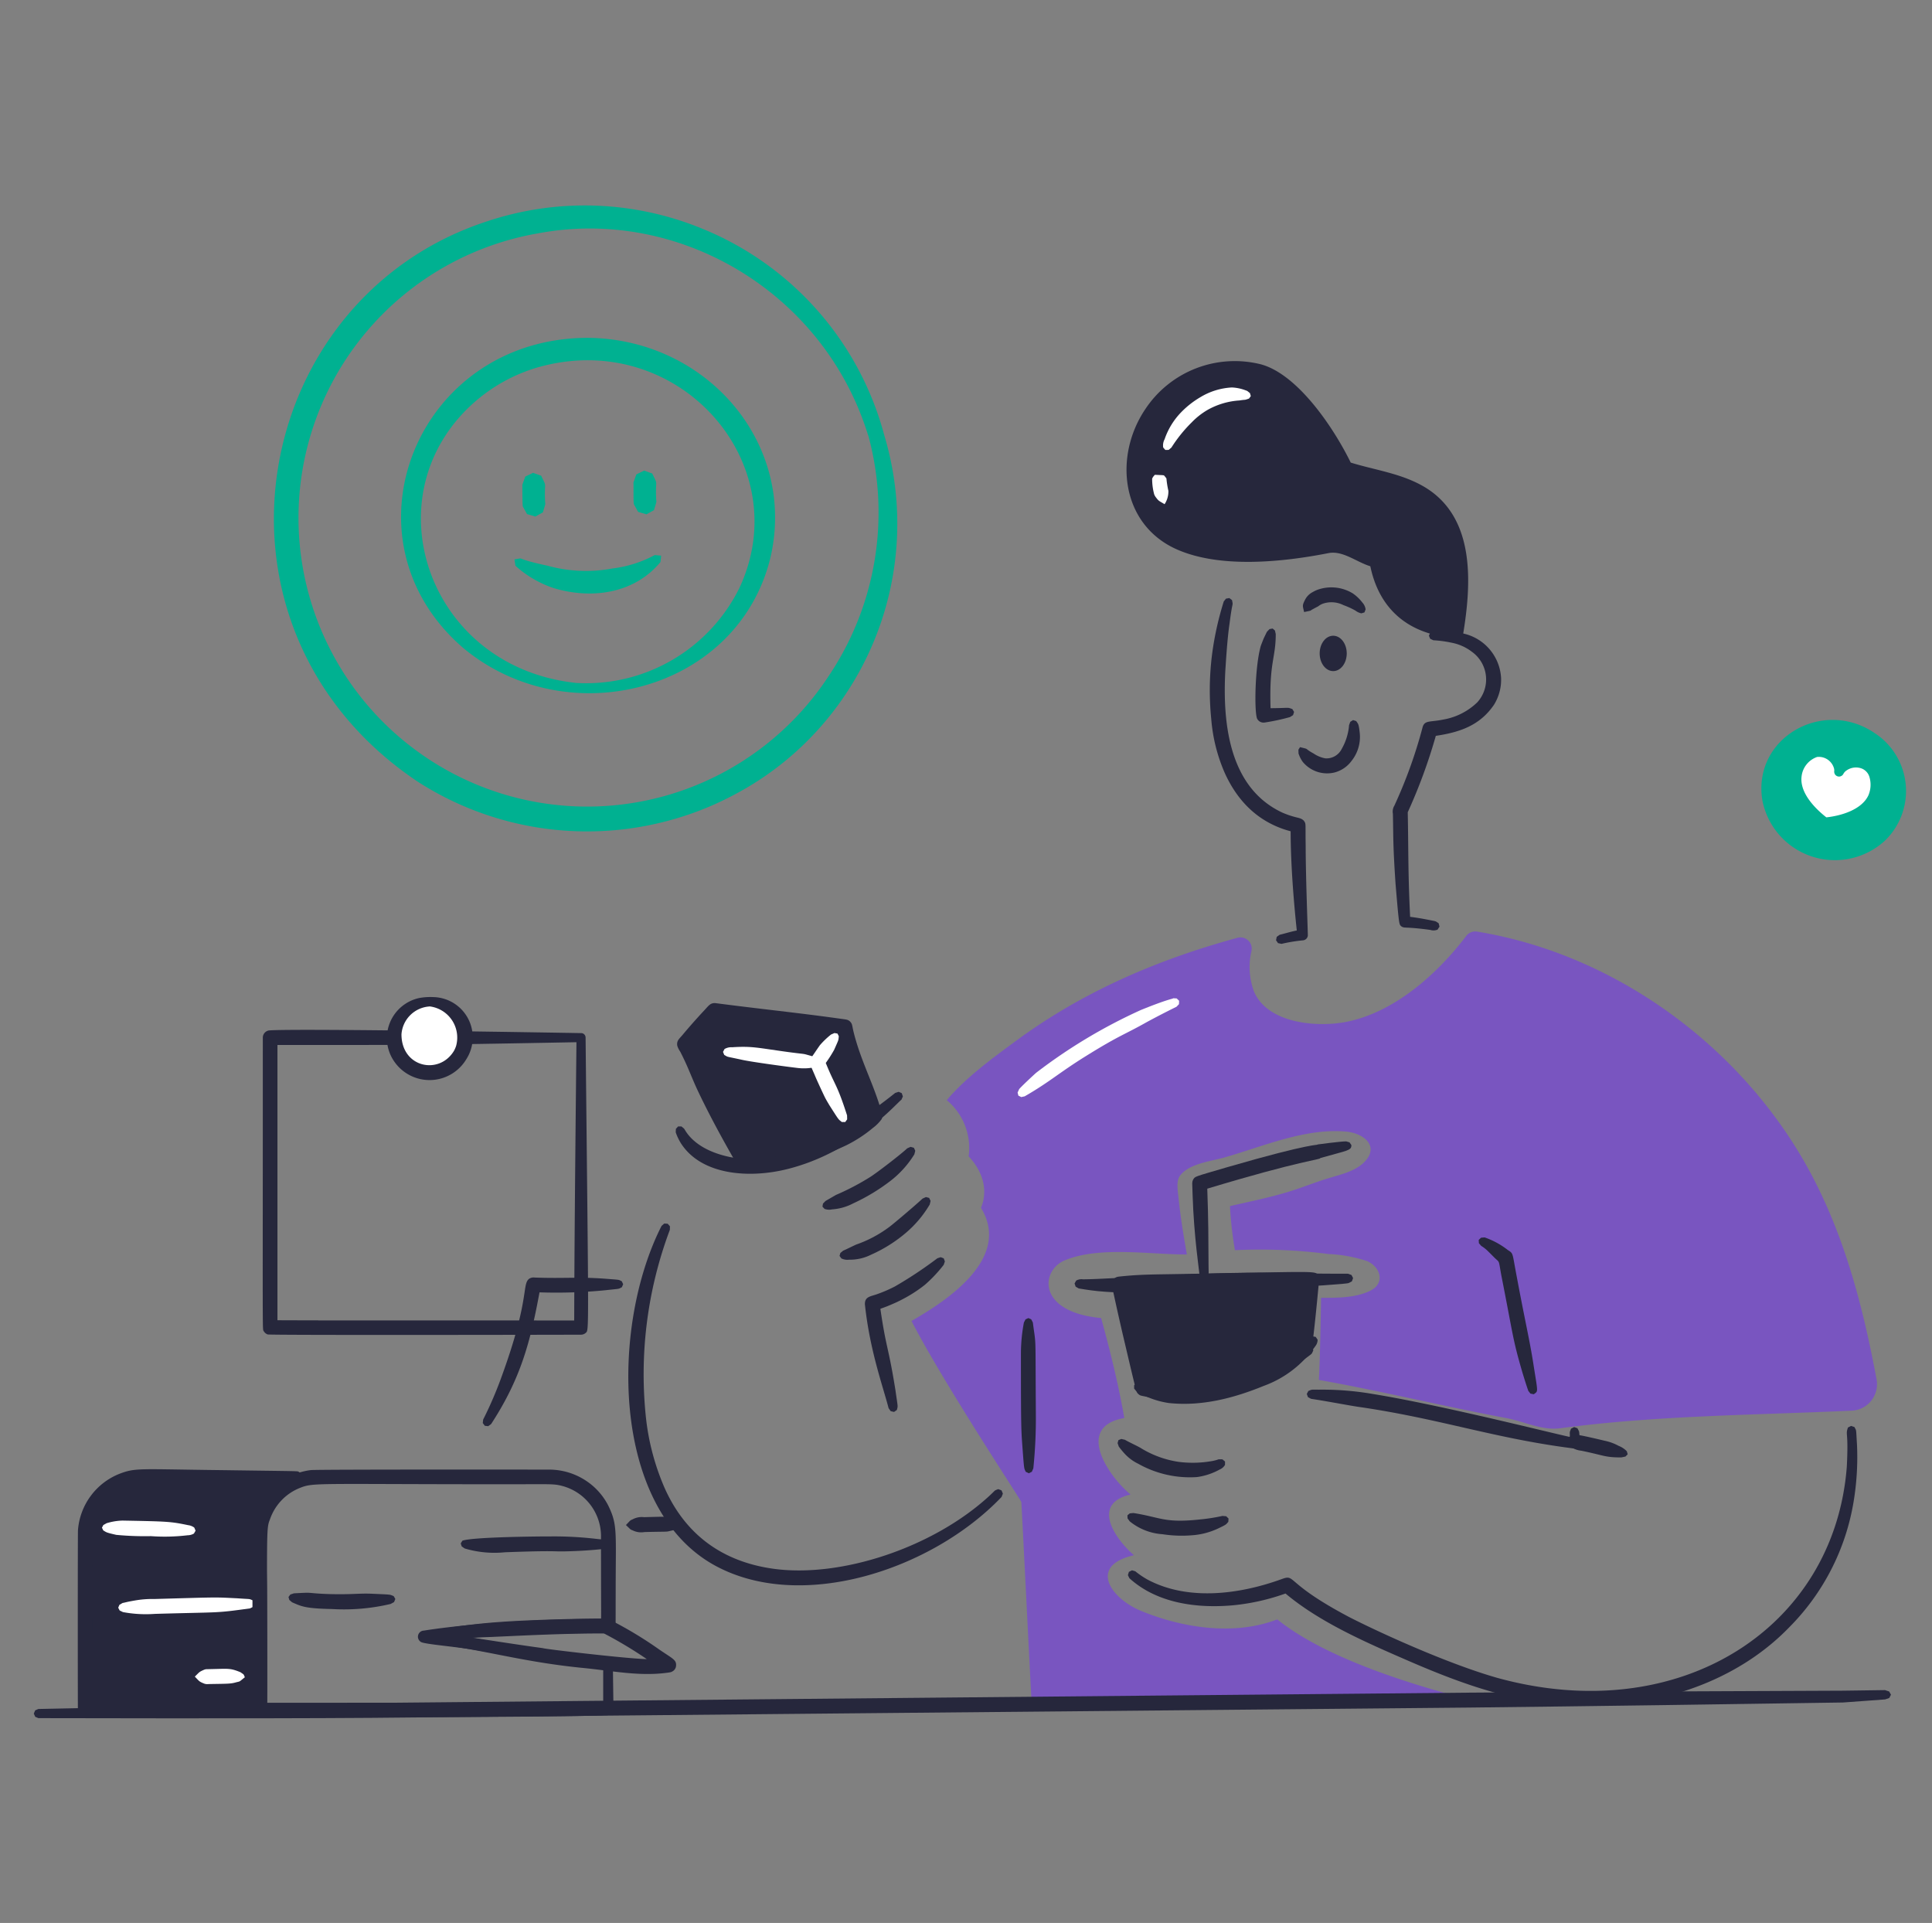 <svg width="207" height="206" fill="none" xmlns="http://www.w3.org/2000/svg"><rect width="100%" height="100%" fill="#808080" stroke="none"/><path fill-rule="evenodd" clip-rule="evenodd" d="M31.76 158.7a6.33 6.33 0 0 0-3.922 5.86v18.531H9.118v-18.656a6.32 6.32 0 0 1 6.32-6.32H31.76v.585z" fill="#26273C"/><path fill-rule="evenodd" clip-rule="evenodd" d="M29.292 161.515c-1.08 2.058-.78 2.405-.687 8.684.01 1.077.064 12.805-.022 13.138a.79.79 0 0 1-.24.355c-.38.27 1.269.183-19.222.183a.788.788 0 0 1-.774-.661c-.014-.171-.024-18.847.009-19.324a7.077 7.077 0 0 1 4.414-5.993c1.789-.686 2.07-.506 11.162-.403 8.538.122 7.88.086 8.083.184a.487.487 0 0 1 .243.437c-.007.663-.004.549-.013.666a.493.493 0 0 1-.293.37l-.007-.007a5.774 5.774 0 0 0-2.653 2.371zm-5.752-2.9v.122l-8.102.094a5.597 5.597 0 0 0-5.42 4.485c-.142.755-.114-.816-.114 18.988h17.153c0-18.178-.01-18.953.701-20.407a6.936 6.936 0 0 1 3.037-3.286l-7.255.004zM131.713 64.067l.288.218c.137.73.059-.074-.262 2.51-.266 1.725-.427 4.715-.449 4.974-.343 6.1.56 12.704 6.118 15.29 1.536.654 1.889.448 2.297.87.248.382.147.169.189 2.683 0 3.35.24 9.331.231 9.614a.571.571 0 0 1-.525.511c-.772.074-1.538.2-2.293.377l-.374-.078-.214-.305v-.005l.072-.364.313-.222c.618-.148 1.189-.333 1.836-.46 0-.08-.657-5.726-.657-10.628-3.064-.807-5.507-2.823-7.053-6.233a17.914 17.914 0 0 1-1.457-5.832 30.409 30.409 0 0 1 .228-7.835c.258-1.6.632-3.178 1.118-4.724l.234-.296.354-.062.006-.003zM157.098 67.947a5.168 5.168 0 0 1 3.732 4.678c.009.24.002.48-.022.719a5.117 5.117 0 0 1-.734 2.149c-1.499 2.204-3.611 2.945-6.237 3.337a57.406 57.406 0 0 1-3.008 8.185c.083 3.826.02 6.413.256 11.204.695.084 1.355.2 2.035.334.833.167.629.097 1.023.356l.089.363a8.692 8.692 0 0 0-.206.316 1.117 1.117 0 0 1-.775.033c-2.833-.387-2.744-.132-3.121-.393-.231-.219-.231-.096-.607-4.54-.291-4.317-.227-5.003-.285-7.514a1.234 1.234 0 0 1 .159-.868 51.035 51.035 0 0 0 3.004-8.323c.206-.866.755-.592 2.232-.898a6.919 6.919 0 0 0 3.643-1.842 3.638 3.638 0 0 0 .93-2.84 3.64 3.64 0 0 0-1.505-2.581 5.148 5.148 0 0 0-2.159-.967 12.448 12.448 0 0 0-1.965-.264l-.343-.16-.137-.331v-.006l.148-.33.343-.151c1.181-.093 2.368.02 3.51.334zM149.46 86.23l-.025.032-.009.008.047-.05-.013.01zm.069-.062c-.079.069-.025.022.053-.04l-.053.04z" fill="#26273C"/><path fill-rule="evenodd" clip-rule="evenodd" d="m136.349 67.327.25.218.088.381c0 2.627-.71 2.957-.556 7.941 2.19-.018 1.721-.116 2.333.09l.186.305v.005l-.107.343-.336.212c-.886.247-1.786.44-2.695.579a.808.808 0 0 1-.591-.137.848.848 0 0 1-.246-.308c-.3-.914-.206-5.518.388-7.684 0-.057.335-.879.335-.884.028-.056.316-.659.351-.717l.274-.28.323-.058.003-.006zM145.31 77.25c.216.33.269.266.382 1.318a4.117 4.117 0 0 1-.872 2.932 3.302 3.302 0 0 1-1.858 1.26 3.384 3.384 0 0 1-3.378-1.137 3.246 3.246 0 0 1-.458-.91c0-.496-.069-.303.164-.672 1.127.275.328.063 1.444.676.379.26.807.437 1.258.522a1.82 1.82 0 0 0 1.757-.997 6.134 6.134 0 0 0 .783-2.427c.009-.156-.018-.048.142-.489l.297-.185.339.109zM144.938 63.566c.392.27.74.602 1.029.98.191.204.312.463.347.74l-.123.319-.007.003-.322.098a1.567 1.567 0 0 1-.635-.293 8.298 8.298 0 0 0-1.277-.584 2.86 2.86 0 0 0-2.218-.157 1.873 1.873 0 0 0-.496.281s-.459.24-.572.306c-.422.215.074.093-.938.309-.137-.649-.233-.659.085-1.284.175-.364.464-.662.823-.848.161-.095.329-.178.502-.246a4.412 4.412 0 0 1 3.802.376z" fill="#26273C"/><path d="M142.843 71.895c.801 0 1.451-.848 1.451-1.895 0-1.047-.65-1.896-1.451-1.896s-1.45.849-1.45 1.896.649 1.895 1.45 1.895z" fill="#26273C"/><path fill-rule="evenodd" clip-rule="evenodd" d="M156.63 68.72c1.018-5.773 1.703-13.41-4.294-16.717-2.38-1.314-5.053-1.658-7.616-2.447-1.803-3.694-5.661-9.455-9.622-10.526a11.5 11.5 0 0 0-12.388 4.803c-3.406 5.052-2.607 12.335 3.331 15 4.617 2.07 11.289 1.406 16.29.422 1.539-.302 2.992.95 4.49 1.407.787 3.802 3.087 6.394 6.832 7.333 1.065.267 2.977.726 2.977.726z" fill="#26273C"/><path fill-rule="evenodd" clip-rule="evenodd" d="M75.345 24.54a33.085 33.085 0 0 1 19.397 22.081 32.91 32.91 0 0 1-4.666 28.514A32.491 32.491 0 0 1 78.56 85.193a33.072 33.072 0 0 1-7.136 2.774 33.558 33.558 0 0 1-26.683-4.237c-24.484-16.424-18.105-51.705 7.455-60.023a33.094 33.094 0 0 1 23.149.834zm-17.716.462A30.93 30.93 0 1 0 88.86 72.31a31.406 31.406 0 0 0 4.168-25.67l-.013.004C88.292 31.3 72.717 22.137 57.629 25.002zm37.109 21.62c-.146-.474-.133-.437 0 0z" fill="#00B191"/><path fill-rule="evenodd" clip-rule="evenodd" d="M63.062 36.192c12.77.166 22.383 11.45 19.454 23.674C78.934 74.112 60.8 78.74 49.614 69.402c-13.573-11.72-4.977-33.244 13.448-33.21zm-5.569 3.2a17.886 17.886 0 0 0-6.45 3.511c-11.5 9.831-5.428 28.476 10.588 30.247v.006a18.31 18.31 0 0 0 17.592-10.173c6.272-13.433-6.697-27.984-21.73-23.591z" fill="#00B191"/><path fill-rule="evenodd" clip-rule="evenodd" d="m70.838 59.523-.07.681c-2.778 3.37-7.316 4.027-11.413 2.808a11.534 11.534 0 0 1-4.107-2.382l-.023-.024-.106-.683c1.338-.196-.394-.158 3.562.683 2.26.625 4.633.725 6.937.293a12.835 12.835 0 0 0 4.534-1.436l.686.06zM57.98 50.961c.688 1.418.308.47.426 2.806.025.32.075.046-.235 1.117l-.805.449h-.009l-.887-.258-.45-.806c-.06-.176-.05-2.342-.053-2.342l.309-.869.832-.403h.009l.864.306zM69.882 50.725c.688 1.417.308.47.426 2.806.025.32.076.046-.235 1.116l-.806.45h-.008l-.888-.258-.449-.807c-.078-.233-.025-1.73-.052-2.34l.31-.87.83-.404h.01l.862.307z" fill="#00B191"/><path fill-rule="evenodd" clip-rule="evenodd" d="M141.541 139.032s-.082 6.045-.234 8.796c6.731 1.198 13.367 2.825 20.085 4.089 1.921.361 3.814 1.349 5.755 1.091 10.342-1.384 20.836-1.408 31.258-1.886a2.832 2.832 0 0 0 2.62-2.159c.097-.394.109-.804.034-1.203-1.409-7.539-3.302-14.947-6.917-21.814-7.081-13.448-20.773-23.69-35.894-26.148a1.207 1.207 0 0 0-1.15.465c-3.161 4.16-7.837 8.302-13.048 9.243-3.087.557-8.244.099-9.689-3.275a7.539 7.539 0 0 1-.268-4.381 1.199 1.199 0 0 0-.364-1.106 1.219 1.219 0 0 0-.529-.287 1.215 1.215 0 0 0-.602.005c-8.508 2.313-16.536 5.742-23.715 11.024-2.553 1.878-5.385 3.938-7.446 6.371a6.662 6.662 0 0 1 2.346 6.021c1.427 1.514 2.145 3.511 1.323 5.516 3.249 5.323-3.431 9.823-7.448 12.118 3.445 6.662 11.632 19.046 11.765 19.381.038.098 1.084 21.585 1.119 21.613a.056.056 0 0 0 .025.014.067.067 0 0 0 .028.003c6.188-.627 12.438.133 18.653.008 8.981-.181 18.269-.543 27.265-.56a.071.071 0 0 0 .051-.014.072.072 0 0 0 .026-.047.07.07 0 0 0-.015-.05.066.066 0 0 0-.046-.026c-6.19-1.643-14.795-4.407-19.678-8.352-4.597 1.772-10.121.93-14.589-.909-3.249-1.337-5.713-4.84-.765-5.965-2.161-1.886-4.553-5.546-.364-6.502-2.413-2.002-5.978-7.265-.673-8.196-.617-3.567-1.516-7.213-2.483-10.71-6.924-.646-6.46-5.11-3.911-6.175 3.719-1.554 9.104-.622 13.098-.637-.357-2.026-.692-4.07-.898-6.118-.068-.691-.284-1.759.193-2.361 1.015-1.283 3.318-1.504 4.765-1.921 4.121-1.181 8.672-3.176 13.051-2.757 1.827.175 3.584 1.561 1.89 3.272-.998 1.007-2.644 1.352-3.949 1.754-1.36.418-2.681.96-4.042 1.379-2.105.65-4.244 1.079-6.39 1.57.081 1.583.258 3.16.531 4.722a57.041 57.041 0 0 1 10.017.411c1.403.061 2.79.314 4.124.752 1.425.601 1.997 2.341.405 3.156-1.56.798-3.585.787-5.32.785z" fill="#7955C0"/><path fill-rule="evenodd" clip-rule="evenodd" d="M141.33 148.872a31.7 31.7 0 0 1 5.754.461c7.242 1.174 18.888 4.125 21.115 4.604 0-.653-.048-.411.127-.887l.328-.17h.007l.347.124c.245.47.157.214.237.898.054.678.148 1.03-.319 1.246-.191.053-.069.058-1.403-.122-7.924-1.109-13.618-3.107-22.009-4.318-.87-.125-3.29-.59-4.933-.839-.149-.022-.064.011-.445-.201l-.121-.335v-.005l.165-.315c.442-.172.189-.144 1.15-.141z" fill="#26273C"/><path fill-rule="evenodd" clip-rule="evenodd" d="M169.187 153.747c.282.015 2.245.475 2.711.59a5.463 5.463 0 0 1 1.536.558c.326.127.621.322.866.572l.095.325v.005l-.241.24-.445.093c-1.776 0-1.75-.198-4.294-.721a2.37 2.37 0 0 1-1.185-.464c-.219-.137-.101-.013-.566-.667.651-.461.506-.39.758-.444a3.03 3.03 0 0 1 .765-.087zM198.686 152.872c.236.459.166.093.279 1.921a29.17 29.17 0 0 1-.367 6.092 24.77 24.77 0 0 1-6.867 13.415c-5.14 5.332-12.493 8.042-19.829 8.401-7.664.343-13.887-1.701-20.913-4.742-4.567-1.984-9.531-4.126-13.256-7.249a23.443 23.443 0 0 1-5.495 1.249c-4.008.383-8.28-.21-11.224-2.882h-.004l-.164-.336.107-.35.335-.168c.402.122.331.084.458.191.379.298.781.566 1.201.802 4.299 2.291 9.758 1.612 14.318-.029 1.659-.621.2.316 7.389 4.097 3.762 1.908 10.814 5.062 15.805 6.472 19.56 5.36 36.069-5.38 37.411-22.606.206-3.919-.172-3.362.124-4.223l.335-.171.357.116zM120.524 154.238c.361.218 1.167.591 1.475.759.291.157.206.121.503.293a10.742 10.742 0 0 0 3.76 1.313c1.238.161 2.493.126 3.72-.106.851-.19.31-.168.992-.161l.274.228.004.005v.357a1.17 1.17 0 0 1-.575.5 6.907 6.907 0 0 1-2.433.809 11.279 11.279 0 0 1-6.282-1.421 4.831 4.831 0 0 1-1.51-1.135 8.946 8.946 0 0 1-.582-.712l-.129-.37.091-.317v-.004l.306-.123.386.085zM121.456 162.088c2.934.466 3.305 1.098 7.12.686a19.303 19.303 0 0 0 2.401-.377l.399.034.252.243v.005l-.022.354c-.271.293-.154.26-1.021.675a7.827 7.827 0 0 1-2.838.76c-1.063.09-2.133.053-3.188-.11a6.213 6.213 0 0 1-3.517-1.38l-.234-.32-.01-.325v-.005l.253-.206.392-.036.013.002zM140.96 143.216h.006l.206.305c.002.238-.076.47-.222.659a11.518 11.518 0 0 1-5.549 4.288c-3.254 1.331-6.662 2.203-10.159 1.836a9.223 9.223 0 0 1-3.384-1.195c-.124-.069-.059-.008-.343-.356v-.351l.262-.229c.411-.014.336-.027.411-.004 1.019.294 2.067.475 3.125.54 2.719.217 5.358-.027 9.465-1.709a17.114 17.114 0 0 0 4.759-2.806c1.064-1.085.497-.678 1.061-1.038l.362.06zM71.529 131.094h.006l.244.274-.007.375a44.013 44.013 0 0 0-2.538 20.359c.292 2.475.94 4.896 1.924 7.186 2.215 5.062 6.194 8.008 11.717 8.771 7.232.998 17.134-2.265 23.173-7.852.714-.663.412-.476.906-.682l.352.137.145.343-.137.357c-7.491 7.852-21.645 12.482-30.917 7.234-10.905-6.209-10.978-25.524-5.515-36.27l.285-.25.362.018z" fill="#26273C"/><path fill-rule="evenodd" clip-rule="evenodd" d="M101.116 134.804v.004l.12.325-.123.363a14.856 14.856 0 0 1-2.029 2.152 14.862 14.862 0 0 1-2.477 1.586c-.243.123-.037.026-.569.282-1.892.856-1.72.573-1.694.817.626 4.247.827 3.809 1.59 8.556.29 2.033.274 1.659.161 2.157l-.3.211h-.007l-.356-.082-.225-.32c-.612-2.363-2.018-6.197-2.539-11.129-.018-.785.535-.829 1.198-1.048.69-.236 1.362-.523 2.01-.859a43.958 43.958 0 0 0 4.439-2.934c.144-.111.045-.063.474-.206l.327.125zM97.908 122.957h.006l.149.322-.098.383a10.642 10.642 0 0 1-2.576 2.857 20.744 20.744 0 0 1-3.966 2.392 5.686 5.686 0 0 1-2.264.646c-.271.06-.554.043-.815-.05l-.222-.242c0-.008.052-.319.054-.327l.274-.282c.018-.007 1.087-.629 1.132-.652a26.746 26.746 0 0 0 3.69-1.938c.856-.561 3.02-2.237 3.748-2.882.241-.215.108-.13.544-.324l.344.097zM99.554 128.327v.005l.151.319-.091.385a11.986 11.986 0 0 1-2.424 2.922 15.284 15.284 0 0 1-3.868 2.458 5.018 5.018 0 0 1-2.348.532 1.47 1.47 0 0 1-.828-.137l-.195-.27.09-.313.304-.251c.275-.106 1.191-.569 1.403-.655a13.054 13.054 0 0 0 3.578-1.915c.495-.373 2.843-2.365 3.517-3.003l.363-.166.348.089zM96.619 117.109v.004l.117.35-.158.353c-.416.244-4.884 5.589-12.207 7.422-4.013 1.011-9.158.697-11.39-2.721a5.676 5.676 0 0 1-.565-1.166c-.027-.08-.013 0 0-.419l.24-.262h.357c.31.267.264.206.307.282.078.023.886 2.158 4.863 2.992 6.107 1.221 12.87-2.972 17.731-6.861l.37-.12.335.146z" fill="#26273C"/><path fill-rule="evenodd" clip-rule="evenodd" d="M79.618 124.884c-4.073-7.536-5.01-10.841-6.28-13.03 1.038-1.235 2.083-2.445 3.209-3.601 4.65.614 9.33 1.083 13.979 1.755.632 3.332 2.338 6.303 3.225 9.546-2.147 2.196-5.031 3.388-7.914 4.251a18.055 18.055 0 0 1-6.06 1.036" fill="#26273C"/><path fill-rule="evenodd" clip-rule="evenodd" d="M76.65 107.462c4.916.641 8.79 1.03 13.112 1.632 1.03.143 1.049.118 1.315.337.287.321.18.358.426 1.312.794 3.065 2.12 5.433 2.92 8.287.117.412.167.516.045.849-.261.363-.577.682-.936.948a14.36 14.36 0 0 1-2.87 1.871 29.516 29.516 0 0 1-9.28 2.637c-.549.041-1.1.038-1.647-.009-.375.033-.156.057-.549-.21-.082-.146-2.576-4.341-4.46-8.35-.667-1.428-1.006-2.484-1.852-4.117a2.246 2.246 0 0 1-.31-.625c-.083-.529.19-.713.56-1.149a63.784 63.784 0 0 1 2.322-2.624c.5-.537.658-.818 1.205-.789zm.16 1.668c-1.407 1.494-2.402 2.699-2.506 2.813.678 1.171 1.79 4.31 5.596 12.399 2.96.022 7.913-1.725 10.2-3.004a13.07 13.07 0 0 0 2.766-2.009c0-.469-2.033-5.021-2.85-7.959v-.007a34.168 34.168 0 0 1-.155-.635c0-.079-13.015-1.636-13.052-1.598z" fill="#26273C"/><path fill-rule="evenodd" clip-rule="evenodd" d="M90.192 120.196c-.38-.315-.226-.063-1.343-1.821-.048-.088-.332-.541-.502-.892-.231-.481-.871-1.853-1.069-2.347-.67-1.547-.664-1.367.054-2.419.247-.374.466-.672.5-.73a8.754 8.754 0 0 1 1.206-1.159l.367-.161.316.055h.006l.145.286c-.055.495.029.263-.5 1.46-.27.485-.57.954-.897 1.404 1.01 2.504 1.181 2.189 2.282 5.617l.01.427-.21.286h-.007l-.358-.006z" fill="#fff"/><path fill-rule="evenodd" clip-rule="evenodd" d="m144.593 122.377.199.293c0 .606-.371.545-3.327 1.389 0 .19-1.89.194-12.115 3.281.022.719.126 3.156.126 6.704 0 2.893.095 2.25-.108 2.813l-.328.173-.348-.127-.184-.349c0-.351-.588-4.02-.73-8.553-.043-1.401-.076-1.304.042-1.601.237-.401.038-.291 3.656-1.357 9.355-2.712 9.685-2.32 9.685-2.438.081-.011 2.44-.331 3.069-.331l.363.103z" fill="#26273C"/><path fill-rule="evenodd" clip-rule="evenodd" d="M136.492 136.352c4.291.06 3.522.1 7.947.1l.366.137.168.329v.006l-.129.347-.348.176c0 .079-4.391.412-8.216.499-13.479.062-14.065.814-18.685.366-.935-.091-1.938-.274-2.019-.285l-.329-.191-.113-.336v-.008l.173-.31c.229-.129.496-.175.755-.131 3.299-.022 12.263-.817 20.43-.699z" fill="#26273C"/><path fill-rule="evenodd" clip-rule="evenodd" d="M140.095 144.575c.085-2.518.343-5.026.473-7.542-4.547.052-9.091.226-13.635.264a64.446 64.446 0 0 0-7.016.266c.787 3.767 1.685 7.461 2.589 11.193 1.523.245 2.979.837 4.544.8 3.315-.077 6.98-1.46 9.846-3.004a16.982 16.982 0 0 0 3.325-1.921" fill="#26273C"/><path fill-rule="evenodd" clip-rule="evenodd" d="M141.254 136.711c.095.251.093.241-.006 1.311-.653 6.961-.747 5.975-.535 6.637-.168.359-.125.321-.306.473a14.506 14.506 0 0 1-2.731 1.663 33.986 33.986 0 0 1-3.807 1.895 24.312 24.312 0 0 1-3.814 1.235 11.32 11.32 0 0 1-6.462-.129c-1.465-.343-1.359-.206-1.679-.504-.157-.21-.053.317-1.358-5.241-.235-.981-.761-3.248-1.195-5.265-.238-1.115-.35-1.27-.092-1.692.278-.327.458-.317.888-.363 1.378-.142 2.52-.185 3.911-.211 17.811-.277 16.818-.469 17.186.191zm-20.371 1.556c.459 2.247 1.724 7.523 2.279 9.798 2.298.445 2.721.925 5.365.618 4.1-.495 7.612-2.436 9.625-3.374.509-.23.995-.506 1.454-.823 0-3.019.125-4.677.18-6.66-2.806.107-16.873.26-18.903.441zM62.338 110.677a.483.483 0 0 1 .404.48c.337 32.649.374 31.273 0 31.644a.76.76 0 0 1-.49.182c-1.763.007-33.205.068-33.578-.028a.805.805 0 0 1-.412-.343c-.159-.348-.103 1.899-.103-31.453a.786.786 0 0 1 .646-.769c2.72-.244 33.454.28 33.533.287zm-32.611 1.266v29.492c17.29 0-25.98.02 31.768.024.077.039-.064 1.231.268-29.809-18.221.338-17.563.293-32.036.293zM72.255 162.662c.7.239.226-.018.885.361l.152.294v.005l-.168.285-.385.195c-1.933.386-.343.235-3.691.324a2.041 2.041 0 0 1-1.138-.125c-.45-.205-.222-.03-.844-.627.592-.618.385-.448.816-.662.35-.166.74-.228 1.125-.181 2.516-.064 2.252-.087 3.248.131zM64.493 173.394c.267-.034.54 0 .79.097a42.267 42.267 0 0 1 5.385 3.242c1.497 1.017 1.857 1.098 1.757 1.81a.783.783 0 0 1-.284.451c-.235.154-.275.154-.744.214-2.92.38-5.797-.211-8.778-.509-6.117-.593-9.96-1.735-14.93-2.455-1.579-.235-1.608-.268-2.355-.422l-.313-.218-.075-.366.215-.313.334-.068.013-.01a61.718 61.718 0 0 1 8.19-1.098c2.758-.205 8.293-.361 10.795-.355zm-.274 1.595c-4.523.01-9.185.279-11.632.376-2.413.098-2.202.041-1.319.175 1.579.242 4.904.755 6.902 1.021 0 .078 9.206 1.156 11.13 1.175a45.834 45.834 0 0 0-4.412-2.658c-.199-.102-.083-.09-.67-.089zm.21-.159.01.004-.012-.01.003.006zM58.907 164.594c1.703-.02 3.406.072 5.096.275.935.092.67.03 1.128.24l.153.329v.005l-.153.329-.366.165c-.33 0-1.51.191-4.086.255-1.544.041-.928-.109-6.576.099-1.45.147-2.915.009-4.313-.406l-.32-.218-.107-.322v-.006l.18-.287c1.06-.399 8.294-.462 9.364-.458zM32.99 170.628c.47.015.857.103 2.458.146 2.365.051 3.026-.099 4.396-.041 2.21.102 1.852.069 2.333.252l.18.308v.005l-.138.331-.366.2c-2.056.485-4.17.668-6.279.544-2.852-.059-3.258-.279-4.197-.686-.103-.043-.036 0-.379-.288l-.088-.315.195-.264.376-.127c.086-.007 1.32-.074 1.509-.065zM202.412 181.205l.19.344v.005l-.183.349-.443.152-4.515.33-19.715.286-10.305.137-9.888.118-12.551.118-14.801.137-33.08.31-32.294.303-13.819.13-11.184.105-5.102.028-5.524.016-11.101.007-13.67-.02h-.31l-.343-.143-.15-.34v-.005l.142-.343.343-.15.313-.007 13.666-.28 11.098-.205 5.524-.087 5.107-.069 11.18-.105 13.818-.13 32.292-.302 33.082-.31 14.798-.138 12.552-.118 9.89-.068 10.305-.057 19.716-.084 4.515-.062.447.148z" fill="#26273C"/><path fill-rule="evenodd" clip-rule="evenodd" d="M13.121 162.896c4.86.092 5.146.098 7.045.493.236.028.46.118.65.261l.138.324v.006l-.176.304c-.205.12-.437.184-.674.185-1.304.157-2.62.189-3.931.094a32.273 32.273 0 0 1-3.718-.137c-1.112-.255-1.033-.263-1.393-.48l-.137-.287v-.005l.149-.281.348-.196a6.486 6.486 0 0 1 1.7-.281zM25.42 171.222c1.577.117 1.166.019 1.715.241l.173.32v.005l-.149.332-.372.183c-3.871.537-2.998.379-10.206.589-1.139.083-2.284.018-3.407-.192l-.351-.169-.156-.297v-.006l.131-.309.338-.196c.274-.042.304-.089 1.273-.258a10.755 10.755 0 0 1 2.127-.167c7.251-.208 6.379-.194 8.883-.076zM25.764 179.14c.412.293.31.168.47.54-.687.548-.438.411-.961.548-.58.175-1.098.145-2.94.182a.987.987 0 0 1-.454-.048c-.564-.231-.506-.239-1.006-.75.529-.516.438-.488.994-.737.228-.072.089-.05.704-.068 1.937-.038 2.071-.121 3.193.333z" fill="#fff"/><path fill-rule="evenodd" clip-rule="evenodd" d="M161.535 133.9c.647.424.466.227.976 2.878.863 4.644 1.364 6.689 1.773 9.296.506 3.24.54 2.908.054 3.288h-.006l-.357-.069-.244-.314c0-.078-.013.027-.617-1.95-1.067-3.683-.922-3.625-2.257-10.399-.343-1.867-.12-1.254-.853-2.018a55.162 55.162 0 0 0-.515-.512 3.953 3.953 0 0 0-.787-.63l-.25-.292-.018-.343v-.005l.249-.238.383-.031a8.479 8.479 0 0 1 2.469 1.339z" fill="#26273C"/><path fill-rule="evenodd" clip-rule="evenodd" d="M84.487 112.708c2.133.282 1.315.107 2.462.42.774.271.427.077.932.409l.124.29v.005l-.155.275-.348.174a5.643 5.643 0 0 1-2.01.132c-1.059-.122-4.907-.638-5.956-.871-1.89-.412-1.464-.265-1.94-.532l-.13-.321v-.005l.164-.306c.25-.144.537-.209.824-.189 2.132-.137 2.643.054 6.034.519z" fill="#fff"/><path fill-rule="evenodd" clip-rule="evenodd" d="m110.191 141.201.303.145.17.338c.359 2.792.261.596.32 9.75a52.41 52.41 0 0 1-.269 5.862l-.161.373-.325.157h-.004l-.325-.156c-.172-.398-.166-.126-.329-2.325-.152-2.138-.186-1.905-.186-10.246a18.04 18.04 0 0 1 .319-3.424l.177-.336.307-.137.003-.001z" fill="#26273C"/><path d="M46.023 114.907a3.792 3.792 0 1 0 .001-7.583 3.792 3.792 0 0 0 0 7.583z" fill="#fff"/><path fill-rule="evenodd" clip-rule="evenodd" d="M46.465 106.817a4.315 4.315 0 0 1 4.181 4.486 4.316 4.316 0 0 1-.67 2.145 4.59 4.59 0 0 1-7.79.187 4.39 4.39 0 0 1 2.753-6.724 6.843 6.843 0 0 1 1.526-.094zm-.44 1.003a3.218 3.218 0 0 0-3.01 2.985c0 3.563 4.043 4.395 5.626 1.768.094-.17.17-.348.23-.533a3.366 3.366 0 0 0-2.844-4.227l-.001.007zm.038-.99h.016-.016zM57.305 136.862c3.254.116 4.64-.095 7.54.125 1.708.133 1.365.084 1.776.274l.145.316v.005l-.138.317c-.438.216-.095.137-1.76.32a53.373 53.373 0 0 1-7.063.227c-.995 5.371-2.026 9.194-5.056 13.908-.165.256-.068.161-.442.429l-.36-.04-.22-.293c.05-.458.015-.329.149-.594a40.765 40.765 0 0 0 1.791-4.169c3.134-8.531 2.227-10.035 3.015-10.688a.879.879 0 0 1 .623-.137zM58.888 157.436a7.146 7.146 0 0 1 3.944 1.221 7.013 7.013 0 0 1 2.316 2.587c1.044 2.119.818 2.784.818 9.346-.013 4.2.023 3.823-.11 4.117a.768.768 0 0 1-.9.36c-.306-.125-.169-.107-.361-.109-2.87-.025-8.547.104-14.02.484 3.28.601 5.59 1.034 8.326 1.454 6.106.915 6.709.512 6.772 1.298h-.01c.069 5.532.087 4.986.038 5.188a.559.559 0 0 1-.237.298c-.078.038 1.235.298-37.626.298a.784.784 0 0 1-.774-.648c-.01-.137-.029-18.762.013-19.345a7.135 7.135 0 0 1 6.221-6.497c.73-.081 25.512-.053 25.59-.052zm-4.367 1.569c-21.051 0-20.901-.206-22.436.412a5.563 5.563 0 0 0-3.157 3.336c-.426 1.086-.303.906-.303 19.66 19.794 0 16.574-.038 35.993.216l.01.012v-4.015c-4.31-.495-3.453-.173-13.573-1.847-2.47-.404-5.022-.586-5.856-.832a.654.654 0 0 1 .206-1.264c.08-.005 6.966-1.205 18.954-1.257.084 0 .034.668.034-8.968a5.577 5.577 0 0 0-4.199-5.283c-.895-.236-1.422-.17-5.673-.17zm9.93 15.802.005.004-.01-.009.004.005z" fill="#26273C"/><path fill-rule="evenodd" clip-rule="evenodd" d="M131.979 41.508c.484.02.961.116 1.415.283.302.11.187.051.532.328l.088.311v.005l-.19.26c-.589.21-.246.079-1.024.205a7.99 7.99 0 0 0-3.384.993 7.803 7.803 0 0 0-1.729 1.352 15.168 15.168 0 0 0-2.177 2.699l-.297.252-.347.007h-.007l-.23-.263a1.395 1.395 0 0 1 .151-.887 7.744 7.744 0 0 1 1.789-2.906 9.731 9.731 0 0 1 2.063-1.61 7.224 7.224 0 0 1 3.347-1.029zM123.792 53.207a1.818 1.818 0 0 1-.126-.24 6.367 6.367 0 0 1-.222-1.687c.035-.083.079-.162.133-.234h.003a1.66 1.66 0 0 1 .158-.182c1.172.064.892 0 1.106.214.026.038.054.075.085.11.016.026.028.042.045.068.04.447.11.891.211 1.329a2.482 2.482 0 0 1-.407 1.427c-.669-.398-.615-.315-.986-.805zM126.073 106.959l.26.249-.014.365-.265.278a98.193 98.193 0 0 0-3.138 1.618c-2.502 1.414-2.888 1.383-6.468 3.603-2.993 1.853-3.894 2.778-6.655 4.373l-.37.082-.31-.155-.085-.33.158-.343c0-.08 1.521-1.505 1.833-1.776a56.93 56.93 0 0 1 11.228-6.728c3.087-1.251 3.441-1.176 3.441-1.254l.385.018z" fill="#fff"/><path d="M194.527 91.328c3.847 1.12 7.837-.967 8.912-4.66 1.075-3.693-1.173-7.595-5.019-8.715-3.847-1.12-7.837.967-8.912 4.66-1.075 3.694 1.172 7.596 5.019 8.715z" fill="#00B191"/><path fill-rule="evenodd" clip-rule="evenodd" d="M196.222 78.177a6.339 6.339 0 0 0-5.067 10.291c3.308 4.174 10.003 3.197 11.665-1.588 1.499-4.15-1.794-8.758-6.598-8.703zm4.541.298a7.4 7.4 0 0 1 3.411 5.473 7.396 7.396 0 0 1-2.175 6.07 7.92 7.92 0 0 1-11.32-.528 7.919 7.919 0 0 1-1.85-3.725c-1.104-6.636 6.359-10.978 11.935-7.294l-.001.004z" fill="#00B191"/><path fill-rule="evenodd" clip-rule="evenodd" d="M195.525 88.098s5.701-.342 5.401-4.318a2.105 2.105 0 0 0-3.885-1.11 2.095 2.095 0 0 0-1.511-2.014 2.1 2.1 0 0 0-2.357.888c-2.385 3.197 2.181 6.41 2.352 6.554z" fill="#fff"/><path fill-rule="evenodd" clip-rule="evenodd" d="M195.405 88.605c-.126-.037-.117-.03-.4-.25-1.303-1.027-2.609-2.45-2.96-4.07a3.687 3.687 0 0 1 2.054-4.112 2.676 2.676 0 0 1 3.247 1.428 2.871 2.871 0 0 1 2.276-.318c1.294.394 1.845 1.516 1.831 2.866-.053 2.361-1.971 3.627-4.265 4.199a7.935 7.935 0 0 1-1.783.257zm3.918-6.324a1.768 1.768 0 0 0-1.63.373c-.262.262-.166.4-.529.523a.52.52 0 0 1-.597-.293c-.094-.27-.009-.217-.051-.505a1.686 1.686 0 0 0-1.825-1.287 2.494 2.494 0 0 0-1.664 2.081c-.213 1.687 1.315 3.337 2.653 4.388 1.648-.175 3.794-.842 4.502-2.352a2.886 2.886 0 0 0 .127-1.926 1.397 1.397 0 0 0-.986-1.002z" fill="#00B191"/></svg>
